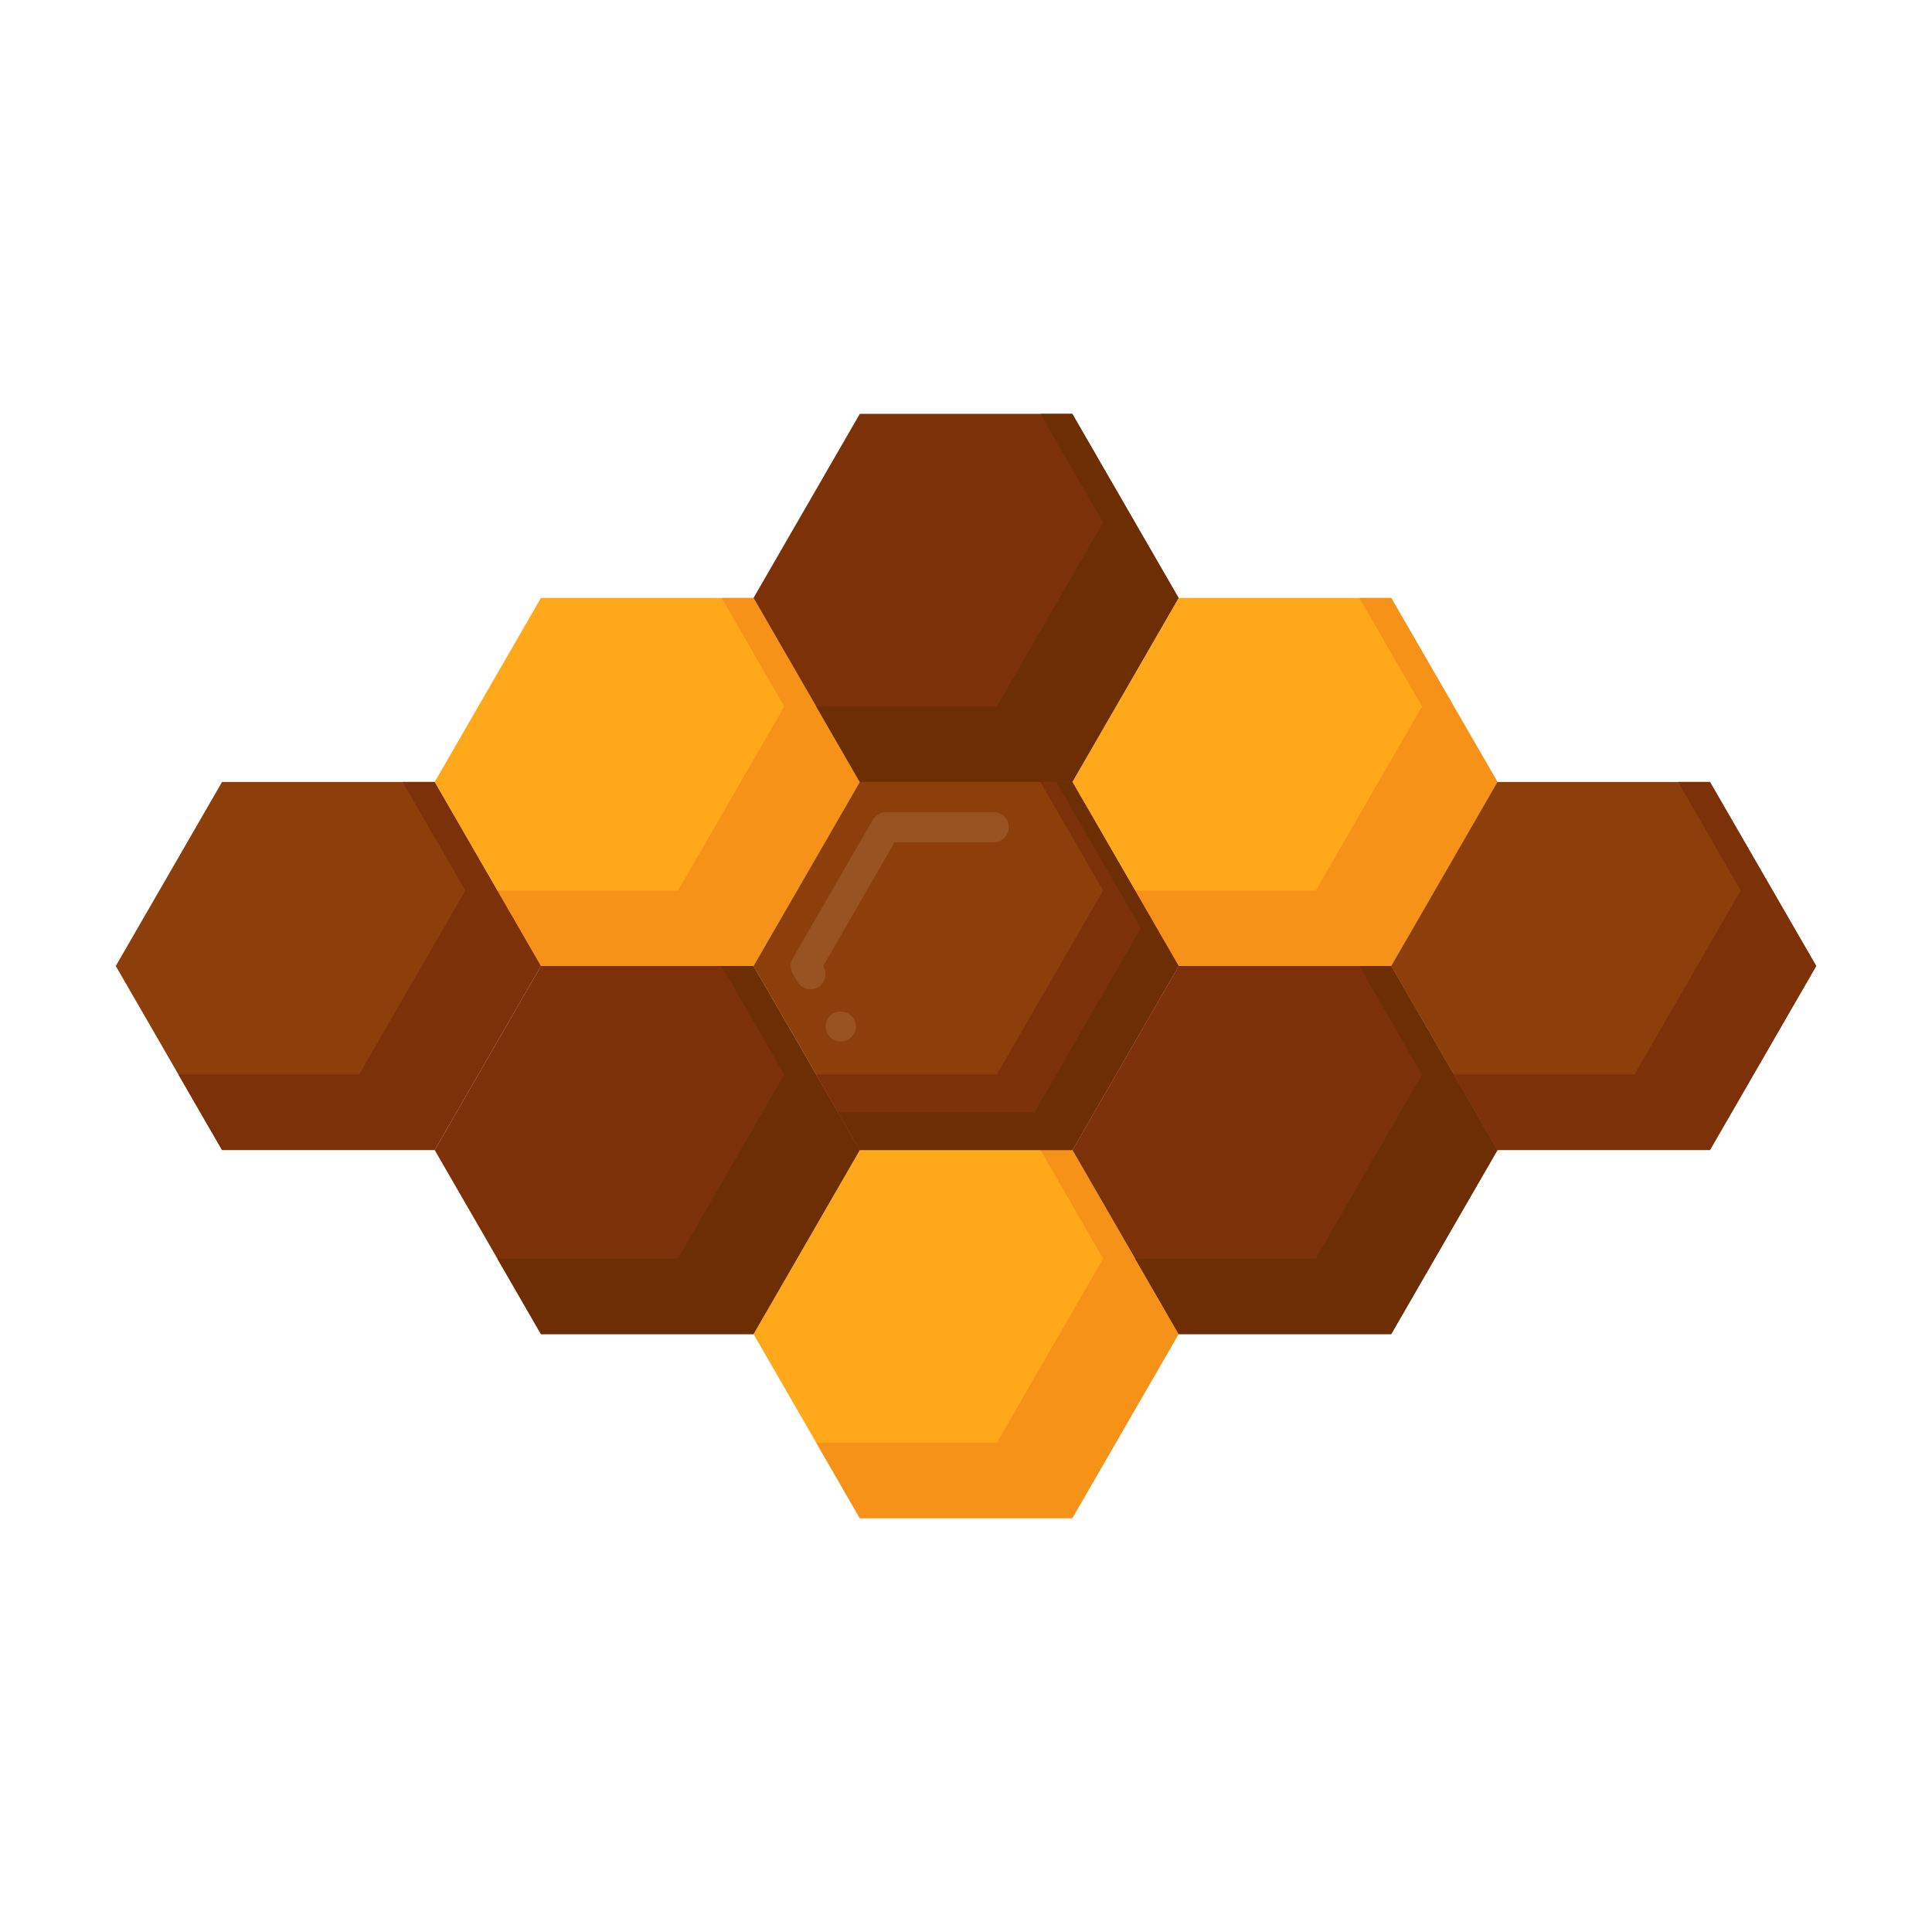 <svg id="Layer_1" enable-background="new 0 0 256 256" height="512" viewBox="0 0 256 256" width="512" xmlns="http://www.w3.org/2000/svg"><g><g><g><path d="m142.085 152.387h-28.159l-14.08 24.386 14.08 24.387h28.159l14.08-24.387z" fill="#ffa91a"/></g></g><g><g><path d="m142.085 152.386h-4.226l8.306 14.387-14.08 24.387h-23.933l5.774 10h28.159l14.08-24.387z" fill="#f79219"/></g></g><g><g><path d="m99.837 79.227h-28.159l-14.08 24.386 14.08 24.387h28.159l14.08-24.387z" fill="#ffa91a"/></g></g><g><g><path d="m99.837 79.227h-4.226l8.306 14.386-14.08 24.387h-23.933l5.774 10h28.159l14.08-24.387z" fill="#f79219"/></g></g><g><g><path d="m57.581 103.613h-28.159l-14.08 24.387 14.08 24.387h28.159l14.08-24.387z" fill="#8c3f0a"/></g></g><g><g><path d="m57.581 103.613h-4.227l8.307 14.387-14.08 24.386h-23.933l5.774 10h28.159l14.08-24.386z" fill="#7c3108"/></g></g><g><g><path d="m99.837 128h-28.159l-14.08 24.387 14.08 24.386h28.159l14.08-24.386z" fill="#7c3108"/></g></g><g><g><path d="m99.837 128h-4.226l8.306 14.386-14.08 24.387h-23.933l5.774 10h28.159l14.08-24.387z" fill="#6d2e03"/></g></g><g><g><path d="m184.341 79.227h-28.159l-14.08 24.386 14.08 24.387h28.159l14.08-24.387z" fill="#ffa91a"/></g></g><g><g><path d="m184.341 79.227h-4.226l8.306 14.386-14.08 24.387h-23.933l5.774 10h28.159l14.08-24.387z" fill="#f79219"/></g></g><g><g><path d="m142.085 103.613h-28.159l-14.08 24.387 14.08 24.387h28.159l14.08-24.387z" fill="#8c3f0a"/></g></g><g><g><path d="m111.399 138.01c-.71 0-1.369-.38-1.729-1-.55-.95-.22-2.18.729-2.729.92-.53 2.2-.181 2.73.729.56.96.229 2.18-.73 2.74-.299.17-.649.26-1 .26zm-4-6.92c-.71 0-1.38-.39-1.729-1.01l-.63-1.08c-.351-.62-.351-1.38 0-2l10.62-18.391c.35-.609 1.02-1 1.729-1h14.28c1.1 0 2 .9 2 2 0 1.11-.9 2-2 2h-13.13l-9.459 16.391.05.08c.55.96.22 2.189-.73 2.739-.3.171-.65.271-1.001.271z" fill="#995222"/></g></g><g><g><path d="m142.085 103.613h-4.226l8.306 14.387-14.08 24.386h-23.933l5.774 10h28.159l14.08-24.386z" fill="#7c3108"/></g></g><g><g><path d="m142.085 103.613h-2.113l11.193 19.387-14.08 24.386h-26.046l2.887 5h28.159l14.08-24.386z" fill="#6d2e03"/></g></g><g><g><path d="m142.085 54.84h-28.159l-14.08 24.387 14.08 24.386h28.159l14.08-24.386z" fill="#7c3108"/></g></g><g><g><path d="m142.085 54.84h-4.226l8.306 14.387-14.08 24.386h-23.933l5.774 10h28.159l14.08-24.386z" fill="#6d2e03"/></g></g><g><g><path d="m226.578 103.613h-28.159l-14.08 24.387 14.08 24.387h28.159l14.08-24.387z" fill="#8c3f0a"/></g></g><g><g><path d="m226.578 103.613h-4.226l8.306 14.387-14.08 24.386h-23.932l5.773 10h28.159l14.08-24.386z" fill="#7c3108"/></g></g><g><g><path d="m184.341 128h-28.159l-14.08 24.387 14.08 24.386h28.159l14.08-24.386z" fill="#7c3108"/></g></g><g><g><path d="m184.341 128h-4.226l8.306 14.386-14.08 24.387h-23.933l5.774 10h28.159l14.08-24.387z" fill="#6d2e03"/></g></g></g></svg>